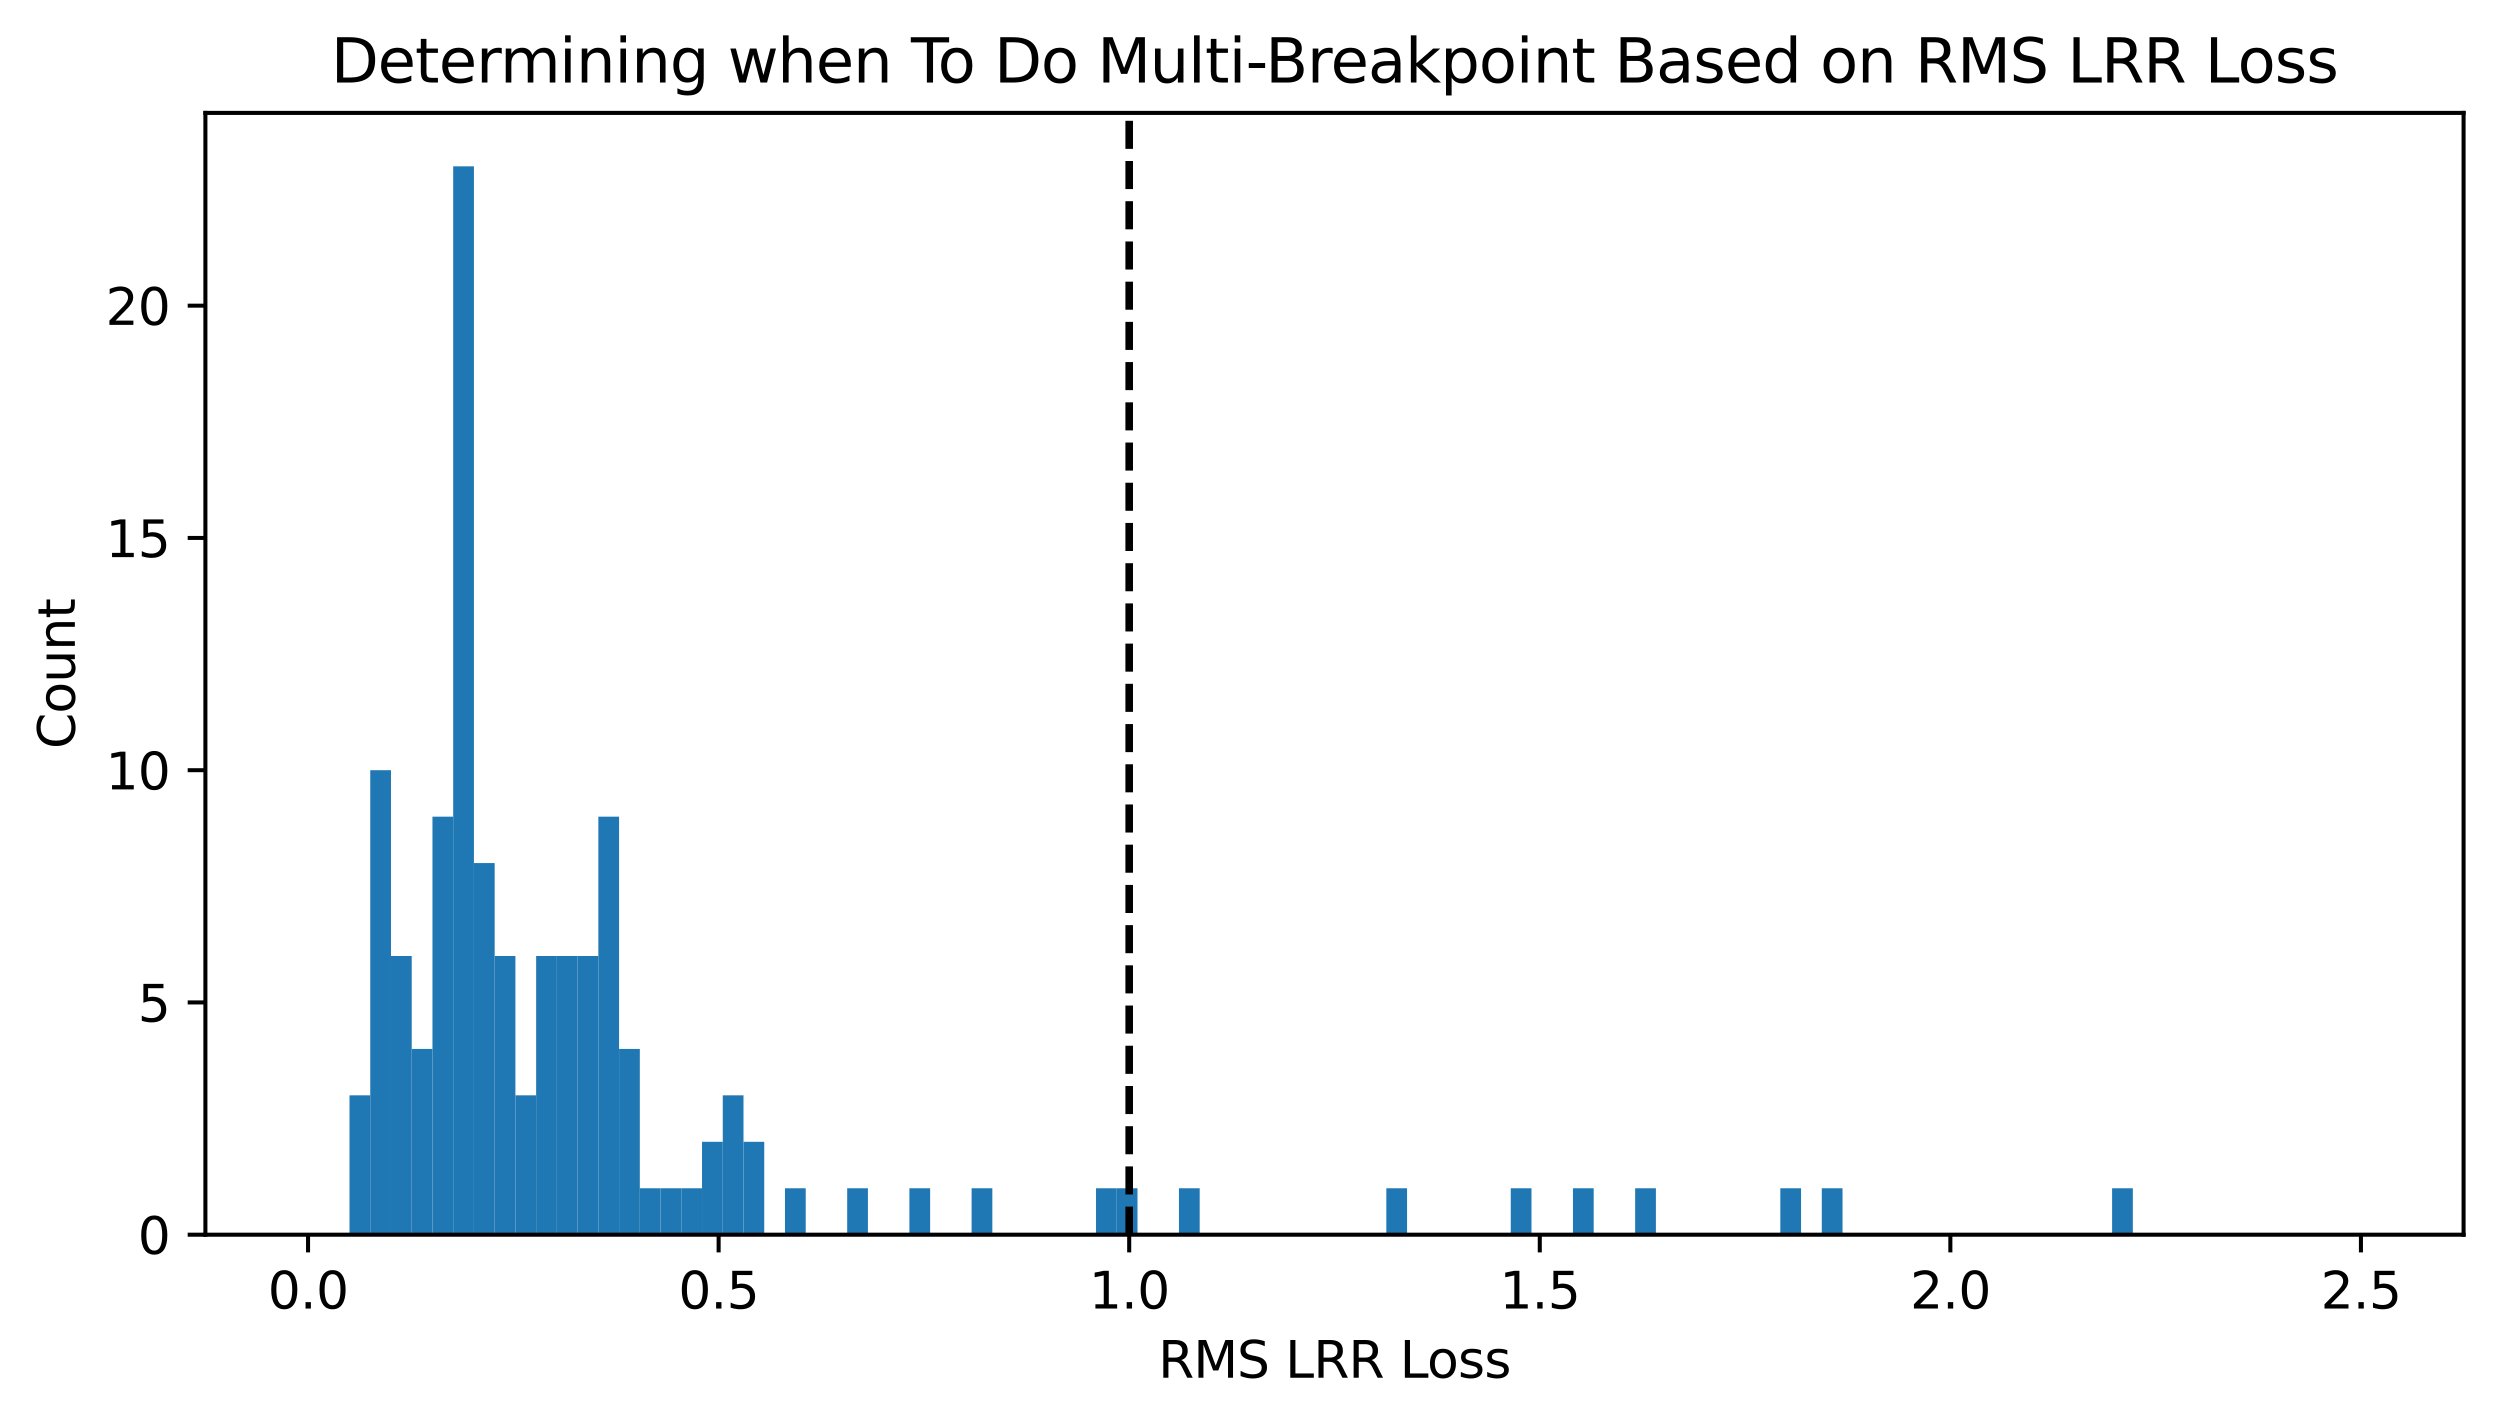<?xml version="1.0" encoding="utf-8" standalone="no"?>
<!DOCTYPE svg PUBLIC "-//W3C//DTD SVG 1.1//EN"
  "http://www.w3.org/Graphics/SVG/1.1/DTD/svg11.dtd">
<svg xmlns:xlink="http://www.w3.org/1999/xlink" width="494.203pt" height="281.634pt" viewBox="0 0 494.203 281.634" xmlns="http://www.w3.org/2000/svg" version="1.1">
 <defs>
  <style type="text/css">*{stroke-linejoin: round; stroke-linecap: butt}</style>
 </defs>
 <g id="figure_1">
  <g id="patch_1">
   <path d="M 0 281.634 
L 494.203 281.634 
L 494.203 0 
L 0 0 
z
" style="fill: #ffffff"/>
  </g>
  <g id="axes_1">
   <g id="patch_2">
    <path d="M 40.603 244.078 
L 487.003 244.078 
L 487.003 22.318 
L 40.603 22.318 
z
" style="fill: #ffffff"/>
   </g>
   <g id="patch_3">
    <path d="M 60.894 244.078 
L 64.993 244.078 
L 64.993 244.078 
L 60.894 244.078 
z
" clip-path="url(#pb91dd006cb)" style="fill: #1f77b4"/>
   </g>
   <g id="patch_4">
    <path d="M 64.993 244.078 
L 69.092 244.078 
L 69.092 244.078 
L 64.993 244.078 
z
" clip-path="url(#pb91dd006cb)" style="fill: #1f77b4"/>
   </g>
   <g id="patch_5">
    <path d="M 69.092 244.078 
L 73.192 244.078 
L 73.192 216.53 
L 69.092 216.53 
z
" clip-path="url(#pb91dd006cb)" style="fill: #1f77b4"/>
   </g>
   <g id="patch_6">
    <path d="M 73.192 244.078 
L 77.291 244.078 
L 77.291 152.252 
L 73.192 152.252 
z
" clip-path="url(#pb91dd006cb)" style="fill: #1f77b4"/>
   </g>
   <g id="patch_7">
    <path d="M 77.291 244.078 
L 81.39 244.078 
L 81.39 188.982 
L 77.291 188.982 
z
" clip-path="url(#pb91dd006cb)" style="fill: #1f77b4"/>
   </g>
   <g id="patch_8">
    <path d="M 81.39 244.078 
L 85.489 244.078 
L 85.489 207.348 
L 81.39 207.348 
z
" clip-path="url(#pb91dd006cb)" style="fill: #1f77b4"/>
   </g>
   <g id="patch_9">
    <path d="M 85.489 244.078 
L 89.588 244.078 
L 89.588 161.435 
L 85.489 161.435 
z
" clip-path="url(#pb91dd006cb)" style="fill: #1f77b4"/>
   </g>
   <g id="patch_10">
    <path d="M 89.588 244.078 
L 93.687 244.078 
L 93.687 32.878 
L 89.588 32.878 
z
" clip-path="url(#pb91dd006cb)" style="fill: #1f77b4"/>
   </g>
   <g id="patch_11">
    <path d="M 93.687 244.078 
L 97.787 244.078 
L 97.787 170.617 
L 93.687 170.617 
z
" clip-path="url(#pb91dd006cb)" style="fill: #1f77b4"/>
   </g>
   <g id="patch_12">
    <path d="M 97.787 244.078 
L 101.886 244.078 
L 101.886 188.982 
L 97.787 188.982 
z
" clip-path="url(#pb91dd006cb)" style="fill: #1f77b4"/>
   </g>
   <g id="patch_13">
    <path d="M 101.886 244.078 
L 105.985 244.078 
L 105.985 216.53 
L 101.886 216.53 
z
" clip-path="url(#pb91dd006cb)" style="fill: #1f77b4"/>
   </g>
   <g id="patch_14">
    <path d="M 105.985 244.078 
L 110.084 244.078 
L 110.084 188.982 
L 105.985 188.982 
z
" clip-path="url(#pb91dd006cb)" style="fill: #1f77b4"/>
   </g>
   <g id="patch_15">
    <path d="M 110.084 244.078 
L 114.183 244.078 
L 114.183 188.982 
L 110.084 188.982 
z
" clip-path="url(#pb91dd006cb)" style="fill: #1f77b4"/>
   </g>
   <g id="patch_16">
    <path d="M 114.183 244.078 
L 118.282 244.078 
L 118.282 188.982 
L 114.183 188.982 
z
" clip-path="url(#pb91dd006cb)" style="fill: #1f77b4"/>
   </g>
   <g id="patch_17">
    <path d="M 118.282 244.078 
L 122.382 244.078 
L 122.382 161.435 
L 118.282 161.435 
z
" clip-path="url(#pb91dd006cb)" style="fill: #1f77b4"/>
   </g>
   <g id="patch_18">
    <path d="M 122.382 244.078 
L 126.481 244.078 
L 126.481 207.348 
L 122.382 207.348 
z
" clip-path="url(#pb91dd006cb)" style="fill: #1f77b4"/>
   </g>
   <g id="patch_19">
    <path d="M 126.481 244.078 
L 130.58 244.078 
L 130.58 234.896 
L 126.481 234.896 
z
" clip-path="url(#pb91dd006cb)" style="fill: #1f77b4"/>
   </g>
   <g id="patch_20">
    <path d="M 130.58 244.078 
L 134.679 244.078 
L 134.679 234.896 
L 130.58 234.896 
z
" clip-path="url(#pb91dd006cb)" style="fill: #1f77b4"/>
   </g>
   <g id="patch_21">
    <path d="M 134.679 244.078 
L 138.778 244.078 
L 138.778 234.896 
L 134.679 234.896 
z
" clip-path="url(#pb91dd006cb)" style="fill: #1f77b4"/>
   </g>
   <g id="patch_22">
    <path d="M 138.778 244.078 
L 142.878 244.078 
L 142.878 225.713 
L 138.778 225.713 
z
" clip-path="url(#pb91dd006cb)" style="fill: #1f77b4"/>
   </g>
   <g id="patch_23">
    <path d="M 142.878 244.078 
L 146.977 244.078 
L 146.977 216.53 
L 142.878 216.53 
z
" clip-path="url(#pb91dd006cb)" style="fill: #1f77b4"/>
   </g>
   <g id="patch_24">
    <path d="M 146.977 244.078 
L 151.076 244.078 
L 151.076 225.713 
L 146.977 225.713 
z
" clip-path="url(#pb91dd006cb)" style="fill: #1f77b4"/>
   </g>
   <g id="patch_25">
    <path d="M 151.076 244.078 
L 155.175 244.078 
L 155.175 244.078 
L 151.076 244.078 
z
" clip-path="url(#pb91dd006cb)" style="fill: #1f77b4"/>
   </g>
   <g id="patch_26">
    <path d="M 155.175 244.078 
L 159.274 244.078 
L 159.274 234.896 
L 155.175 234.896 
z
" clip-path="url(#pb91dd006cb)" style="fill: #1f77b4"/>
   </g>
   <g id="patch_27">
    <path d="M 159.274 244.078 
L 163.373 244.078 
L 163.373 244.078 
L 159.274 244.078 
z
" clip-path="url(#pb91dd006cb)" style="fill: #1f77b4"/>
   </g>
   <g id="patch_28">
    <path d="M 163.373 244.078 
L 167.473 244.078 
L 167.473 244.078 
L 163.373 244.078 
z
" clip-path="url(#pb91dd006cb)" style="fill: #1f77b4"/>
   </g>
   <g id="patch_29">
    <path d="M 167.473 244.078 
L 171.572 244.078 
L 171.572 234.896 
L 167.473 234.896 
z
" clip-path="url(#pb91dd006cb)" style="fill: #1f77b4"/>
   </g>
   <g id="patch_30">
    <path d="M 171.572 244.078 
L 175.671 244.078 
L 175.671 244.078 
L 171.572 244.078 
z
" clip-path="url(#pb91dd006cb)" style="fill: #1f77b4"/>
   </g>
   <g id="patch_31">
    <path d="M 175.671 244.078 
L 179.77 244.078 
L 179.77 244.078 
L 175.671 244.078 
z
" clip-path="url(#pb91dd006cb)" style="fill: #1f77b4"/>
   </g>
   <g id="patch_32">
    <path d="M 179.77 244.078 
L 183.869 244.078 
L 183.869 234.896 
L 179.77 234.896 
z
" clip-path="url(#pb91dd006cb)" style="fill: #1f77b4"/>
   </g>
   <g id="patch_33">
    <path d="M 183.869 244.078 
L 187.968 244.078 
L 187.968 244.078 
L 183.869 244.078 
z
" clip-path="url(#pb91dd006cb)" style="fill: #1f77b4"/>
   </g>
   <g id="patch_34">
    <path d="M 187.968 244.078 
L 192.068 244.078 
L 192.068 244.078 
L 187.968 244.078 
z
" clip-path="url(#pb91dd006cb)" style="fill: #1f77b4"/>
   </g>
   <g id="patch_35">
    <path d="M 192.068 244.078 
L 196.167 244.078 
L 196.167 234.896 
L 192.068 234.896 
z
" clip-path="url(#pb91dd006cb)" style="fill: #1f77b4"/>
   </g>
   <g id="patch_36">
    <path d="M 196.167 244.078 
L 200.266 244.078 
L 200.266 244.078 
L 196.167 244.078 
z
" clip-path="url(#pb91dd006cb)" style="fill: #1f77b4"/>
   </g>
   <g id="patch_37">
    <path d="M 200.266 244.078 
L 204.365 244.078 
L 204.365 244.078 
L 200.266 244.078 
z
" clip-path="url(#pb91dd006cb)" style="fill: #1f77b4"/>
   </g>
   <g id="patch_38">
    <path d="M 204.365 244.078 
L 208.464 244.078 
L 208.464 244.078 
L 204.365 244.078 
z
" clip-path="url(#pb91dd006cb)" style="fill: #1f77b4"/>
   </g>
   <g id="patch_39">
    <path d="M 208.464 244.078 
L 212.563 244.078 
L 212.563 244.078 
L 208.464 244.078 
z
" clip-path="url(#pb91dd006cb)" style="fill: #1f77b4"/>
   </g>
   <g id="patch_40">
    <path d="M 212.563 244.078 
L 216.663 244.078 
L 216.663 244.078 
L 212.563 244.078 
z
" clip-path="url(#pb91dd006cb)" style="fill: #1f77b4"/>
   </g>
   <g id="patch_41">
    <path d="M 216.663 244.078 
L 220.762 244.078 
L 220.762 234.896 
L 216.663 234.896 
z
" clip-path="url(#pb91dd006cb)" style="fill: #1f77b4"/>
   </g>
   <g id="patch_42">
    <path d="M 220.762 244.078 
L 224.861 244.078 
L 224.861 234.896 
L 220.762 234.896 
z
" clip-path="url(#pb91dd006cb)" style="fill: #1f77b4"/>
   </g>
   <g id="patch_43">
    <path d="M 224.861 244.078 
L 228.96 244.078 
L 228.96 244.078 
L 224.861 244.078 
z
" clip-path="url(#pb91dd006cb)" style="fill: #1f77b4"/>
   </g>
   <g id="patch_44">
    <path d="M 228.96 244.078 
L 233.059 244.078 
L 233.059 244.078 
L 228.96 244.078 
z
" clip-path="url(#pb91dd006cb)" style="fill: #1f77b4"/>
   </g>
   <g id="patch_45">
    <path d="M 233.059 244.078 
L 237.158 244.078 
L 237.158 234.896 
L 233.059 234.896 
z
" clip-path="url(#pb91dd006cb)" style="fill: #1f77b4"/>
   </g>
   <g id="patch_46">
    <path d="M 237.158 244.078 
L 241.258 244.078 
L 241.258 244.078 
L 237.158 244.078 
z
" clip-path="url(#pb91dd006cb)" style="fill: #1f77b4"/>
   </g>
   <g id="patch_47">
    <path d="M 241.258 244.078 
L 245.357 244.078 
L 245.357 244.078 
L 241.258 244.078 
z
" clip-path="url(#pb91dd006cb)" style="fill: #1f77b4"/>
   </g>
   <g id="patch_48">
    <path d="M 245.357 244.078 
L 249.456 244.078 
L 249.456 244.078 
L 245.357 244.078 
z
" clip-path="url(#pb91dd006cb)" style="fill: #1f77b4"/>
   </g>
   <g id="patch_49">
    <path d="M 249.456 244.078 
L 253.555 244.078 
L 253.555 244.078 
L 249.456 244.078 
z
" clip-path="url(#pb91dd006cb)" style="fill: #1f77b4"/>
   </g>
   <g id="patch_50">
    <path d="M 253.555 244.078 
L 257.654 244.078 
L 257.654 244.078 
L 253.555 244.078 
z
" clip-path="url(#pb91dd006cb)" style="fill: #1f77b4"/>
   </g>
   <g id="patch_51">
    <path d="M 257.654 244.078 
L 261.754 244.078 
L 261.754 244.078 
L 257.654 244.078 
z
" clip-path="url(#pb91dd006cb)" style="fill: #1f77b4"/>
   </g>
   <g id="patch_52">
    <path d="M 261.754 244.078 
L 265.853 244.078 
L 265.853 244.078 
L 261.754 244.078 
z
" clip-path="url(#pb91dd006cb)" style="fill: #1f77b4"/>
   </g>
   <g id="patch_53">
    <path d="M 265.853 244.078 
L 269.952 244.078 
L 269.952 244.078 
L 265.853 244.078 
z
" clip-path="url(#pb91dd006cb)" style="fill: #1f77b4"/>
   </g>
   <g id="patch_54">
    <path d="M 269.952 244.078 
L 274.051 244.078 
L 274.051 244.078 
L 269.952 244.078 
z
" clip-path="url(#pb91dd006cb)" style="fill: #1f77b4"/>
   </g>
   <g id="patch_55">
    <path d="M 274.051 244.078 
L 278.15 244.078 
L 278.15 234.896 
L 274.051 234.896 
z
" clip-path="url(#pb91dd006cb)" style="fill: #1f77b4"/>
   </g>
   <g id="patch_56">
    <path d="M 278.15 244.078 
L 282.249 244.078 
L 282.249 244.078 
L 278.15 244.078 
z
" clip-path="url(#pb91dd006cb)" style="fill: #1f77b4"/>
   </g>
   <g id="patch_57">
    <path d="M 282.249 244.078 
L 286.349 244.078 
L 286.349 244.078 
L 282.249 244.078 
z
" clip-path="url(#pb91dd006cb)" style="fill: #1f77b4"/>
   </g>
   <g id="patch_58">
    <path d="M 286.349 244.078 
L 290.448 244.078 
L 290.448 244.078 
L 286.349 244.078 
z
" clip-path="url(#pb91dd006cb)" style="fill: #1f77b4"/>
   </g>
   <g id="patch_59">
    <path d="M 290.448 244.078 
L 294.547 244.078 
L 294.547 244.078 
L 290.448 244.078 
z
" clip-path="url(#pb91dd006cb)" style="fill: #1f77b4"/>
   </g>
   <g id="patch_60">
    <path d="M 294.547 244.078 
L 298.646 244.078 
L 298.646 244.078 
L 294.547 244.078 
z
" clip-path="url(#pb91dd006cb)" style="fill: #1f77b4"/>
   </g>
   <g id="patch_61">
    <path d="M 298.646 244.078 
L 302.745 244.078 
L 302.745 234.896 
L 298.646 234.896 
z
" clip-path="url(#pb91dd006cb)" style="fill: #1f77b4"/>
   </g>
   <g id="patch_62">
    <path d="M 302.745 244.078 
L 306.844 244.078 
L 306.844 244.078 
L 302.745 244.078 
z
" clip-path="url(#pb91dd006cb)" style="fill: #1f77b4"/>
   </g>
   <g id="patch_63">
    <path d="M 306.844 244.078 
L 310.944 244.078 
L 310.944 244.078 
L 306.844 244.078 
z
" clip-path="url(#pb91dd006cb)" style="fill: #1f77b4"/>
   </g>
   <g id="patch_64">
    <path d="M 310.944 244.078 
L 315.043 244.078 
L 315.043 234.896 
L 310.944 234.896 
z
" clip-path="url(#pb91dd006cb)" style="fill: #1f77b4"/>
   </g>
   <g id="patch_65">
    <path d="M 315.043 244.078 
L 319.142 244.078 
L 319.142 244.078 
L 315.043 244.078 
z
" clip-path="url(#pb91dd006cb)" style="fill: #1f77b4"/>
   </g>
   <g id="patch_66">
    <path d="M 319.142 244.078 
L 323.241 244.078 
L 323.241 244.078 
L 319.142 244.078 
z
" clip-path="url(#pb91dd006cb)" style="fill: #1f77b4"/>
   </g>
   <g id="patch_67">
    <path d="M 323.241 244.078 
L 327.34 244.078 
L 327.34 234.896 
L 323.241 234.896 
z
" clip-path="url(#pb91dd006cb)" style="fill: #1f77b4"/>
   </g>
   <g id="patch_68">
    <path d="M 327.34 244.078 
L 331.439 244.078 
L 331.439 244.078 
L 327.34 244.078 
z
" clip-path="url(#pb91dd006cb)" style="fill: #1f77b4"/>
   </g>
   <g id="patch_69">
    <path d="M 331.439 244.078 
L 335.539 244.078 
L 335.539 244.078 
L 331.439 244.078 
z
" clip-path="url(#pb91dd006cb)" style="fill: #1f77b4"/>
   </g>
   <g id="patch_70">
    <path d="M 335.539 244.078 
L 339.638 244.078 
L 339.638 244.078 
L 335.539 244.078 
z
" clip-path="url(#pb91dd006cb)" style="fill: #1f77b4"/>
   </g>
   <g id="patch_71">
    <path d="M 339.638 244.078 
L 343.737 244.078 
L 343.737 244.078 
L 339.638 244.078 
z
" clip-path="url(#pb91dd006cb)" style="fill: #1f77b4"/>
   </g>
   <g id="patch_72">
    <path d="M 343.737 244.078 
L 347.836 244.078 
L 347.836 244.078 
L 343.737 244.078 
z
" clip-path="url(#pb91dd006cb)" style="fill: #1f77b4"/>
   </g>
   <g id="patch_73">
    <path d="M 347.836 244.078 
L 351.935 244.078 
L 351.935 244.078 
L 347.836 244.078 
z
" clip-path="url(#pb91dd006cb)" style="fill: #1f77b4"/>
   </g>
   <g id="patch_74">
    <path d="M 351.935 244.078 
L 356.035 244.078 
L 356.035 234.896 
L 351.935 234.896 
z
" clip-path="url(#pb91dd006cb)" style="fill: #1f77b4"/>
   </g>
   <g id="patch_75">
    <path d="M 356.035 244.078 
L 360.134 244.078 
L 360.134 244.078 
L 356.035 244.078 
z
" clip-path="url(#pb91dd006cb)" style="fill: #1f77b4"/>
   </g>
   <g id="patch_76">
    <path d="M 360.134 244.078 
L 364.233 244.078 
L 364.233 234.896 
L 360.134 234.896 
z
" clip-path="url(#pb91dd006cb)" style="fill: #1f77b4"/>
   </g>
   <g id="patch_77">
    <path d="M 364.233 244.078 
L 368.332 244.078 
L 368.332 244.078 
L 364.233 244.078 
z
" clip-path="url(#pb91dd006cb)" style="fill: #1f77b4"/>
   </g>
   <g id="patch_78">
    <path d="M 368.332 244.078 
L 372.431 244.078 
L 372.431 244.078 
L 368.332 244.078 
z
" clip-path="url(#pb91dd006cb)" style="fill: #1f77b4"/>
   </g>
   <g id="patch_79">
    <path d="M 372.431 244.078 
L 376.53 244.078 
L 376.53 244.078 
L 372.431 244.078 
z
" clip-path="url(#pb91dd006cb)" style="fill: #1f77b4"/>
   </g>
   <g id="patch_80">
    <path d="M 376.53 244.078 
L 380.63 244.078 
L 380.63 244.078 
L 376.53 244.078 
z
" clip-path="url(#pb91dd006cb)" style="fill: #1f77b4"/>
   </g>
   <g id="patch_81">
    <path d="M 380.63 244.078 
L 384.729 244.078 
L 384.729 244.078 
L 380.63 244.078 
z
" clip-path="url(#pb91dd006cb)" style="fill: #1f77b4"/>
   </g>
   <g id="patch_82">
    <path d="M 384.729 244.078 
L 388.828 244.078 
L 388.828 244.078 
L 384.729 244.078 
z
" clip-path="url(#pb91dd006cb)" style="fill: #1f77b4"/>
   </g>
   <g id="patch_83">
    <path d="M 388.828 244.078 
L 392.927 244.078 
L 392.927 244.078 
L 388.828 244.078 
z
" clip-path="url(#pb91dd006cb)" style="fill: #1f77b4"/>
   </g>
   <g id="patch_84">
    <path d="M 392.927 244.078 
L 397.026 244.078 
L 397.026 244.078 
L 392.927 244.078 
z
" clip-path="url(#pb91dd006cb)" style="fill: #1f77b4"/>
   </g>
   <g id="patch_85">
    <path d="M 397.026 244.078 
L 401.125 244.078 
L 401.125 244.078 
L 397.026 244.078 
z
" clip-path="url(#pb91dd006cb)" style="fill: #1f77b4"/>
   </g>
   <g id="patch_86">
    <path d="M 401.125 244.078 
L 405.225 244.078 
L 405.225 244.078 
L 401.125 244.078 
z
" clip-path="url(#pb91dd006cb)" style="fill: #1f77b4"/>
   </g>
   <g id="patch_87">
    <path d="M 405.225 244.078 
L 409.324 244.078 
L 409.324 244.078 
L 405.225 244.078 
z
" clip-path="url(#pb91dd006cb)" style="fill: #1f77b4"/>
   </g>
   <g id="patch_88">
    <path d="M 409.324 244.078 
L 413.423 244.078 
L 413.423 244.078 
L 409.324 244.078 
z
" clip-path="url(#pb91dd006cb)" style="fill: #1f77b4"/>
   </g>
   <g id="patch_89">
    <path d="M 413.423 244.078 
L 417.522 244.078 
L 417.522 244.078 
L 413.423 244.078 
z
" clip-path="url(#pb91dd006cb)" style="fill: #1f77b4"/>
   </g>
   <g id="patch_90">
    <path d="M 417.522 244.078 
L 421.621 244.078 
L 421.621 234.896 
L 417.522 234.896 
z
" clip-path="url(#pb91dd006cb)" style="fill: #1f77b4"/>
   </g>
   <g id="patch_91">
    <path d="M 421.621 244.078 
L 425.72 244.078 
L 425.72 244.078 
L 421.621 244.078 
z
" clip-path="url(#pb91dd006cb)" style="fill: #1f77b4"/>
   </g>
   <g id="patch_92">
    <path d="M 425.72 244.078 
L 429.82 244.078 
L 429.82 244.078 
L 425.72 244.078 
z
" clip-path="url(#pb91dd006cb)" style="fill: #1f77b4"/>
   </g>
   <g id="patch_93">
    <path d="M 429.82 244.078 
L 433.919 244.078 
L 433.919 244.078 
L 429.82 244.078 
z
" clip-path="url(#pb91dd006cb)" style="fill: #1f77b4"/>
   </g>
   <g id="patch_94">
    <path d="M 433.919 244.078 
L 438.018 244.078 
L 438.018 244.078 
L 433.919 244.078 
z
" clip-path="url(#pb91dd006cb)" style="fill: #1f77b4"/>
   </g>
   <g id="patch_95">
    <path d="M 438.018 244.078 
L 442.117 244.078 
L 442.117 244.078 
L 438.018 244.078 
z
" clip-path="url(#pb91dd006cb)" style="fill: #1f77b4"/>
   </g>
   <g id="patch_96">
    <path d="M 442.117 244.078 
L 446.216 244.078 
L 446.216 244.078 
L 442.117 244.078 
z
" clip-path="url(#pb91dd006cb)" style="fill: #1f77b4"/>
   </g>
   <g id="patch_97">
    <path d="M 446.216 244.078 
L 450.316 244.078 
L 450.316 244.078 
L 446.216 244.078 
z
" clip-path="url(#pb91dd006cb)" style="fill: #1f77b4"/>
   </g>
   <g id="patch_98">
    <path d="M 450.316 244.078 
L 454.415 244.078 
L 454.415 244.078 
L 450.316 244.078 
z
" clip-path="url(#pb91dd006cb)" style="fill: #1f77b4"/>
   </g>
   <g id="patch_99">
    <path d="M 454.415 244.078 
L 458.514 244.078 
L 458.514 244.078 
L 454.415 244.078 
z
" clip-path="url(#pb91dd006cb)" style="fill: #1f77b4"/>
   </g>
   <g id="patch_100">
    <path d="M 458.514 244.078 
L 462.613 244.078 
L 462.613 244.078 
L 458.514 244.078 
z
" clip-path="url(#pb91dd006cb)" style="fill: #1f77b4"/>
   </g>
   <g id="patch_101">
    <path d="M 462.613 244.078 
L 466.712 244.078 
L 466.712 244.078 
L 462.613 244.078 
z
" clip-path="url(#pb91dd006cb)" style="fill: #1f77b4"/>
   </g>
   <g id="matplotlib.axis_1">
    <g id="xtick_1">
     <g id="line2d_1">
      <defs>
       <path id="m8233b3668d" d="M 0 0 
L 0 3.5 
" style="stroke: #000000; stroke-width: 0.8"/>
      </defs>
      <g>
       <use xlink:href="#m8233b3668d" x="60.894" y="244.078" style="stroke: #000000; stroke-width: 0.8"/>
      </g>
     </g>
     <g id="text_1">
      <!-- 0.0 -->
      <g transform="translate(52.942 258.677) scale(0.1 -0.1)">
       <defs>
        <path id="DejaVuSans-30" d="M 2034 4250 
Q 1547 4250 1301 3770 
Q 1056 3291 1056 2328 
Q 1056 1369 1301 889 
Q 1547 409 2034 409 
Q 2525 409 2770 889 
Q 3016 1369 3016 2328 
Q 3016 3291 2770 3770 
Q 2525 4250 2034 4250 
z
M 2034 4750 
Q 2819 4750 3233 4129 
Q 3647 3509 3647 2328 
Q 3647 1150 3233 529 
Q 2819 -91 2034 -91 
Q 1250 -91 836 529 
Q 422 1150 422 2328 
Q 422 3509 836 4129 
Q 1250 4750 2034 4750 
z
" transform="scale(0.016)"/>
        <path id="DejaVuSans-2e" d="M 684 794 
L 1344 794 
L 1344 0 
L 684 0 
L 684 794 
z
" transform="scale(0.016)"/>
       </defs>
       <use xlink:href="#DejaVuSans-30"/>
       <use xlink:href="#DejaVuSans-2e" x="63.623"/>
       <use xlink:href="#DejaVuSans-30" x="95.41"/>
      </g>
     </g>
    </g>
    <g id="xtick_2">
     <g id="line2d_2">
      <g>
       <use xlink:href="#m8233b3668d" x="142.058" y="244.078" style="stroke: #000000; stroke-width: 0.8"/>
      </g>
     </g>
     <g id="text_2">
      <!-- 0.5 -->
      <g transform="translate(134.106 258.677) scale(0.1 -0.1)">
       <defs>
        <path id="DejaVuSans-35" d="M 691 4666 
L 3169 4666 
L 3169 4134 
L 1269 4134 
L 1269 2991 
Q 1406 3038 1543 3061 
Q 1681 3084 1819 3084 
Q 2600 3084 3056 2656 
Q 3513 2228 3513 1497 
Q 3513 744 3044 326 
Q 2575 -91 1722 -91 
Q 1428 -91 1123 -41 
Q 819 9 494 109 
L 494 744 
Q 775 591 1075 516 
Q 1375 441 1709 441 
Q 2250 441 2565 725 
Q 2881 1009 2881 1497 
Q 2881 1984 2565 2268 
Q 2250 2553 1709 2553 
Q 1456 2553 1204 2497 
Q 953 2441 691 2322 
L 691 4666 
z
" transform="scale(0.016)"/>
       </defs>
       <use xlink:href="#DejaVuSans-30"/>
       <use xlink:href="#DejaVuSans-2e" x="63.623"/>
       <use xlink:href="#DejaVuSans-35" x="95.41"/>
      </g>
     </g>
    </g>
    <g id="xtick_3">
     <g id="line2d_3">
      <g>
       <use xlink:href="#m8233b3668d" x="223.221" y="244.078" style="stroke: #000000; stroke-width: 0.8"/>
      </g>
     </g>
     <g id="text_3">
      <!-- 1.0 -->
      <g transform="translate(215.27 258.677) scale(0.1 -0.1)">
       <defs>
        <path id="DejaVuSans-31" d="M 794 531 
L 1825 531 
L 1825 4091 
L 703 3866 
L 703 4441 
L 1819 4666 
L 2450 4666 
L 2450 531 
L 3481 531 
L 3481 0 
L 794 0 
L 794 531 
z
" transform="scale(0.016)"/>
       </defs>
       <use xlink:href="#DejaVuSans-31"/>
       <use xlink:href="#DejaVuSans-2e" x="63.623"/>
       <use xlink:href="#DejaVuSans-30" x="95.41"/>
      </g>
     </g>
    </g>
    <g id="xtick_4">
     <g id="line2d_4">
      <g>
       <use xlink:href="#m8233b3668d" x="304.385" y="244.078" style="stroke: #000000; stroke-width: 0.8"/>
      </g>
     </g>
     <g id="text_4">
      <!-- 1.5 -->
      <g transform="translate(296.433 258.677) scale(0.1 -0.1)">
       <use xlink:href="#DejaVuSans-31"/>
       <use xlink:href="#DejaVuSans-2e" x="63.623"/>
       <use xlink:href="#DejaVuSans-35" x="95.41"/>
      </g>
     </g>
    </g>
    <g id="xtick_5">
     <g id="line2d_5">
      <g>
       <use xlink:href="#m8233b3668d" x="385.549" y="244.078" style="stroke: #000000; stroke-width: 0.8"/>
      </g>
     </g>
     <g id="text_5">
      <!-- 2.0 -->
      <g transform="translate(377.597 258.677) scale(0.1 -0.1)">
       <defs>
        <path id="DejaVuSans-32" d="M 1228 531 
L 3431 531 
L 3431 0 
L 469 0 
L 469 531 
Q 828 903 1448 1529 
Q 2069 2156 2228 2338 
Q 2531 2678 2651 2914 
Q 2772 3150 2772 3378 
Q 2772 3750 2511 3984 
Q 2250 4219 1831 4219 
Q 1534 4219 1204 4116 
Q 875 4013 500 3803 
L 500 4441 
Q 881 4594 1212 4672 
Q 1544 4750 1819 4750 
Q 2544 4750 2975 4387 
Q 3406 4025 3406 3419 
Q 3406 3131 3298 2873 
Q 3191 2616 2906 2266 
Q 2828 2175 2409 1742 
Q 1991 1309 1228 531 
z
" transform="scale(0.016)"/>
       </defs>
       <use xlink:href="#DejaVuSans-32"/>
       <use xlink:href="#DejaVuSans-2e" x="63.623"/>
       <use xlink:href="#DejaVuSans-30" x="95.41"/>
      </g>
     </g>
    </g>
    <g id="xtick_6">
     <g id="line2d_6">
      <g>
       <use xlink:href="#m8233b3668d" x="466.712" y="244.078" style="stroke: #000000; stroke-width: 0.8"/>
      </g>
     </g>
     <g id="text_6">
      <!-- 2.5 -->
      <g transform="translate(458.761 258.677) scale(0.1 -0.1)">
       <use xlink:href="#DejaVuSans-32"/>
       <use xlink:href="#DejaVuSans-2e" x="63.623"/>
       <use xlink:href="#DejaVuSans-35" x="95.41"/>
      </g>
     </g>
    </g>
    <g id="text_7">
     <!-- RMS LRR Loss -->
     <g transform="translate(228.961 272.355) scale(0.1 -0.1)">
      <defs>
       <path id="DejaVuSans-52" d="M 2841 2188 
Q 3044 2119 3236 1894 
Q 3428 1669 3622 1275 
L 4263 0 
L 3584 0 
L 2988 1197 
Q 2756 1666 2539 1819 
Q 2322 1972 1947 1972 
L 1259 1972 
L 1259 0 
L 628 0 
L 628 4666 
L 2053 4666 
Q 2853 4666 3247 4331 
Q 3641 3997 3641 3322 
Q 3641 2881 3436 2590 
Q 3231 2300 2841 2188 
z
M 1259 4147 
L 1259 2491 
L 2053 2491 
Q 2509 2491 2742 2702 
Q 2975 2913 2975 3322 
Q 2975 3731 2742 3939 
Q 2509 4147 2053 4147 
L 1259 4147 
z
" transform="scale(0.016)"/>
       <path id="DejaVuSans-4d" d="M 628 4666 
L 1569 4666 
L 2759 1491 
L 3956 4666 
L 4897 4666 
L 4897 0 
L 4281 0 
L 4281 4097 
L 3078 897 
L 2444 897 
L 1241 4097 
L 1241 0 
L 628 0 
L 628 4666 
z
" transform="scale(0.016)"/>
       <path id="DejaVuSans-53" d="M 3425 4513 
L 3425 3897 
Q 3066 4069 2747 4153 
Q 2428 4238 2131 4238 
Q 1616 4238 1336 4038 
Q 1056 3838 1056 3469 
Q 1056 3159 1242 3001 
Q 1428 2844 1947 2747 
L 2328 2669 
Q 3034 2534 3370 2195 
Q 3706 1856 3706 1288 
Q 3706 609 3251 259 
Q 2797 -91 1919 -91 
Q 1588 -91 1214 -16 
Q 841 59 441 206 
L 441 856 
Q 825 641 1194 531 
Q 1563 422 1919 422 
Q 2459 422 2753 634 
Q 3047 847 3047 1241 
Q 3047 1584 2836 1778 
Q 2625 1972 2144 2069 
L 1759 2144 
Q 1053 2284 737 2584 
Q 422 2884 422 3419 
Q 422 4038 858 4394 
Q 1294 4750 2059 4750 
Q 2388 4750 2728 4690 
Q 3069 4631 3425 4513 
z
" transform="scale(0.016)"/>
       <path id="DejaVuSans-20" transform="scale(0.016)"/>
       <path id="DejaVuSans-4c" d="M 628 4666 
L 1259 4666 
L 1259 531 
L 3531 531 
L 3531 0 
L 628 0 
L 628 4666 
z
" transform="scale(0.016)"/>
       <path id="DejaVuSans-6f" d="M 1959 3097 
Q 1497 3097 1228 2736 
Q 959 2375 959 1747 
Q 959 1119 1226 758 
Q 1494 397 1959 397 
Q 2419 397 2687 759 
Q 2956 1122 2956 1747 
Q 2956 2369 2687 2733 
Q 2419 3097 1959 3097 
z
M 1959 3584 
Q 2709 3584 3137 3096 
Q 3566 2609 3566 1747 
Q 3566 888 3137 398 
Q 2709 -91 1959 -91 
Q 1206 -91 779 398 
Q 353 888 353 1747 
Q 353 2609 779 3096 
Q 1206 3584 1959 3584 
z
" transform="scale(0.016)"/>
       <path id="DejaVuSans-73" d="M 2834 3397 
L 2834 2853 
Q 2591 2978 2328 3040 
Q 2066 3103 1784 3103 
Q 1356 3103 1142 2972 
Q 928 2841 928 2578 
Q 928 2378 1081 2264 
Q 1234 2150 1697 2047 
L 1894 2003 
Q 2506 1872 2764 1633 
Q 3022 1394 3022 966 
Q 3022 478 2636 193 
Q 2250 -91 1575 -91 
Q 1294 -91 989 -36 
Q 684 19 347 128 
L 347 722 
Q 666 556 975 473 
Q 1284 391 1588 391 
Q 1994 391 2212 530 
Q 2431 669 2431 922 
Q 2431 1156 2273 1281 
Q 2116 1406 1581 1522 
L 1381 1569 
Q 847 1681 609 1914 
Q 372 2147 372 2553 
Q 372 3047 722 3315 
Q 1072 3584 1716 3584 
Q 2034 3584 2315 3537 
Q 2597 3491 2834 3397 
z
" transform="scale(0.016)"/>
      </defs>
      <use xlink:href="#DejaVuSans-52"/>
      <use xlink:href="#DejaVuSans-4d" x="69.482"/>
      <use xlink:href="#DejaVuSans-53" x="155.762"/>
      <use xlink:href="#DejaVuSans-20" x="219.238"/>
      <use xlink:href="#DejaVuSans-4c" x="251.025"/>
      <use xlink:href="#DejaVuSans-52" x="306.738"/>
      <use xlink:href="#DejaVuSans-52" x="376.221"/>
      <use xlink:href="#DejaVuSans-20" x="445.703"/>
      <use xlink:href="#DejaVuSans-4c" x="477.49"/>
      <use xlink:href="#DejaVuSans-6f" x="531.453"/>
      <use xlink:href="#DejaVuSans-73" x="592.635"/>
      <use xlink:href="#DejaVuSans-73" x="644.734"/>
     </g>
    </g>
   </g>
   <g id="matplotlib.axis_2">
    <g id="ytick_1">
     <g id="line2d_7">
      <defs>
       <path id="m5044b2ad9e" d="M 0 0 
L -3.5 0 
" style="stroke: #000000; stroke-width: 0.8"/>
      </defs>
      <g>
       <use xlink:href="#m5044b2ad9e" x="40.603" y="244.078" style="stroke: #000000; stroke-width: 0.8"/>
      </g>
     </g>
     <g id="text_8">
      <!-- 0 -->
      <g transform="translate(27.241 247.877) scale(0.1 -0.1)">
       <use xlink:href="#DejaVuSans-30"/>
      </g>
     </g>
    </g>
    <g id="ytick_2">
     <g id="line2d_8">
      <g>
       <use xlink:href="#m5044b2ad9e" x="40.603" y="198.165" style="stroke: #000000; stroke-width: 0.8"/>
      </g>
     </g>
     <g id="text_9">
      <!-- 5 -->
      <g transform="translate(27.241 201.964) scale(0.1 -0.1)">
       <use xlink:href="#DejaVuSans-35"/>
      </g>
     </g>
    </g>
    <g id="ytick_3">
     <g id="line2d_9">
      <g>
       <use xlink:href="#m5044b2ad9e" x="40.603" y="152.252" style="stroke: #000000; stroke-width: 0.8"/>
      </g>
     </g>
     <g id="text_10">
      <!-- 10 -->
      <g transform="translate(20.878 156.051) scale(0.1 -0.1)">
       <use xlink:href="#DejaVuSans-31"/>
       <use xlink:href="#DejaVuSans-30" x="63.623"/>
      </g>
     </g>
    </g>
    <g id="ytick_4">
     <g id="line2d_10">
      <g>
       <use xlink:href="#m5044b2ad9e" x="40.603" y="106.339" style="stroke: #000000; stroke-width: 0.8"/>
      </g>
     </g>
     <g id="text_11">
      <!-- 15 -->
      <g transform="translate(20.878 110.138) scale(0.1 -0.1)">
       <use xlink:href="#DejaVuSans-31"/>
       <use xlink:href="#DejaVuSans-35" x="63.623"/>
      </g>
     </g>
    </g>
    <g id="ytick_5">
     <g id="line2d_11">
      <g>
       <use xlink:href="#m5044b2ad9e" x="40.603" y="60.426" style="stroke: #000000; stroke-width: 0.8"/>
      </g>
     </g>
     <g id="text_12">
      <!-- 20 -->
      <g transform="translate(20.878 64.225) scale(0.1 -0.1)">
       <use xlink:href="#DejaVuSans-32"/>
       <use xlink:href="#DejaVuSans-30" x="63.623"/>
      </g>
     </g>
    </g>
    <g id="text_13">
     <!-- Count -->
     <g transform="translate(14.798 148.047) rotate(-90) scale(0.1 -0.1)">
      <defs>
       <path id="DejaVuSans-43" d="M 4122 4306 
L 4122 3641 
Q 3803 3938 3442 4084 
Q 3081 4231 2675 4231 
Q 1875 4231 1450 3742 
Q 1025 3253 1025 2328 
Q 1025 1406 1450 917 
Q 1875 428 2675 428 
Q 3081 428 3442 575 
Q 3803 722 4122 1019 
L 4122 359 
Q 3791 134 3420 21 
Q 3050 -91 2638 -91 
Q 1578 -91 968 557 
Q 359 1206 359 2328 
Q 359 3453 968 4101 
Q 1578 4750 2638 4750 
Q 3056 4750 3426 4639 
Q 3797 4528 4122 4306 
z
" transform="scale(0.016)"/>
       <path id="DejaVuSans-75" d="M 544 1381 
L 544 3500 
L 1119 3500 
L 1119 1403 
Q 1119 906 1312 657 
Q 1506 409 1894 409 
Q 2359 409 2629 706 
Q 2900 1003 2900 1516 
L 2900 3500 
L 3475 3500 
L 3475 0 
L 2900 0 
L 2900 538 
Q 2691 219 2414 64 
Q 2138 -91 1772 -91 
Q 1169 -91 856 284 
Q 544 659 544 1381 
z
M 1991 3584 
L 1991 3584 
z
" transform="scale(0.016)"/>
       <path id="DejaVuSans-6e" d="M 3513 2113 
L 3513 0 
L 2938 0 
L 2938 2094 
Q 2938 2591 2744 2837 
Q 2550 3084 2163 3084 
Q 1697 3084 1428 2787 
Q 1159 2491 1159 1978 
L 1159 0 
L 581 0 
L 581 3500 
L 1159 3500 
L 1159 2956 
Q 1366 3272 1645 3428 
Q 1925 3584 2291 3584 
Q 2894 3584 3203 3211 
Q 3513 2838 3513 2113 
z
" transform="scale(0.016)"/>
       <path id="DejaVuSans-74" d="M 1172 4494 
L 1172 3500 
L 2356 3500 
L 2356 3053 
L 1172 3053 
L 1172 1153 
Q 1172 725 1289 603 
Q 1406 481 1766 481 
L 2356 481 
L 2356 0 
L 1766 0 
Q 1100 0 847 248 
Q 594 497 594 1153 
L 594 3053 
L 172 3053 
L 172 3500 
L 594 3500 
L 594 4494 
L 1172 4494 
z
" transform="scale(0.016)"/>
      </defs>
      <use xlink:href="#DejaVuSans-43"/>
      <use xlink:href="#DejaVuSans-6f" x="69.824"/>
      <use xlink:href="#DejaVuSans-75" x="131.006"/>
      <use xlink:href="#DejaVuSans-6e" x="194.385"/>
      <use xlink:href="#DejaVuSans-74" x="257.764"/>
     </g>
    </g>
   </g>
   <g id="line2d_12">
    <path d="M 223.221 244.078 
L 223.221 22.318 
" clip-path="url(#pb91dd006cb)" style="fill: none; stroke-dasharray: 5.55,2.4; stroke-dashoffset: 0; stroke: #000000; stroke-width: 1.5"/>
   </g>
   <g id="patch_102">
    <path d="M 40.603 244.078 
L 40.603 22.318 
" style="fill: none; stroke: #000000; stroke-width: 0.8; stroke-linejoin: miter; stroke-linecap: square"/>
   </g>
   <g id="patch_103">
    <path d="M 487.003 244.078 
L 487.003 22.318 
" style="fill: none; stroke: #000000; stroke-width: 0.8; stroke-linejoin: miter; stroke-linecap: square"/>
   </g>
   <g id="patch_104">
    <path d="M 40.603 244.078 
L 487.003 244.078 
" style="fill: none; stroke: #000000; stroke-width: 0.8; stroke-linejoin: miter; stroke-linecap: square"/>
   </g>
   <g id="patch_105">
    <path d="M 40.603 22.318 
L 487.003 22.318 
" style="fill: none; stroke: #000000; stroke-width: 0.8; stroke-linejoin: miter; stroke-linecap: square"/>
   </g>
   <g id="text_14">
    <!-- Determining when To Do Multi-Breakpoint Based on RMS LRR Loss -->
    <g transform="translate(65.424 16.318) scale(0.12 -0.12)">
     <defs>
      <path id="DejaVuSans-44" d="M 1259 4147 
L 1259 519 
L 2022 519 
Q 2988 519 3436 956 
Q 3884 1394 3884 2338 
Q 3884 3275 3436 3711 
Q 2988 4147 2022 4147 
L 1259 4147 
z
M 628 4666 
L 1925 4666 
Q 3281 4666 3915 4102 
Q 4550 3538 4550 2338 
Q 4550 1131 3912 565 
Q 3275 0 1925 0 
L 628 0 
L 628 4666 
z
" transform="scale(0.016)"/>
      <path id="DejaVuSans-65" d="M 3597 1894 
L 3597 1613 
L 953 1613 
Q 991 1019 1311 708 
Q 1631 397 2203 397 
Q 2534 397 2845 478 
Q 3156 559 3463 722 
L 3463 178 
Q 3153 47 2828 -22 
Q 2503 -91 2169 -91 
Q 1331 -91 842 396 
Q 353 884 353 1716 
Q 353 2575 817 3079 
Q 1281 3584 2069 3584 
Q 2775 3584 3186 3129 
Q 3597 2675 3597 1894 
z
M 3022 2063 
Q 3016 2534 2758 2815 
Q 2500 3097 2075 3097 
Q 1594 3097 1305 2825 
Q 1016 2553 972 2059 
L 3022 2063 
z
" transform="scale(0.016)"/>
      <path id="DejaVuSans-72" d="M 2631 2963 
Q 2534 3019 2420 3045 
Q 2306 3072 2169 3072 
Q 1681 3072 1420 2755 
Q 1159 2438 1159 1844 
L 1159 0 
L 581 0 
L 581 3500 
L 1159 3500 
L 1159 2956 
Q 1341 3275 1631 3429 
Q 1922 3584 2338 3584 
Q 2397 3584 2469 3576 
Q 2541 3569 2628 3553 
L 2631 2963 
z
" transform="scale(0.016)"/>
      <path id="DejaVuSans-6d" d="M 3328 2828 
Q 3544 3216 3844 3400 
Q 4144 3584 4550 3584 
Q 5097 3584 5394 3201 
Q 5691 2819 5691 2113 
L 5691 0 
L 5113 0 
L 5113 2094 
Q 5113 2597 4934 2840 
Q 4756 3084 4391 3084 
Q 3944 3084 3684 2787 
Q 3425 2491 3425 1978 
L 3425 0 
L 2847 0 
L 2847 2094 
Q 2847 2600 2669 2842 
Q 2491 3084 2119 3084 
Q 1678 3084 1418 2786 
Q 1159 2488 1159 1978 
L 1159 0 
L 581 0 
L 581 3500 
L 1159 3500 
L 1159 2956 
Q 1356 3278 1631 3431 
Q 1906 3584 2284 3584 
Q 2666 3584 2933 3390 
Q 3200 3197 3328 2828 
z
" transform="scale(0.016)"/>
      <path id="DejaVuSans-69" d="M 603 3500 
L 1178 3500 
L 1178 0 
L 603 0 
L 603 3500 
z
M 603 4863 
L 1178 4863 
L 1178 4134 
L 603 4134 
L 603 4863 
z
" transform="scale(0.016)"/>
      <path id="DejaVuSans-67" d="M 2906 1791 
Q 2906 2416 2648 2759 
Q 2391 3103 1925 3103 
Q 1463 3103 1205 2759 
Q 947 2416 947 1791 
Q 947 1169 1205 825 
Q 1463 481 1925 481 
Q 2391 481 2648 825 
Q 2906 1169 2906 1791 
z
M 3481 434 
Q 3481 -459 3084 -895 
Q 2688 -1331 1869 -1331 
Q 1566 -1331 1297 -1286 
Q 1028 -1241 775 -1147 
L 775 -588 
Q 1028 -725 1275 -790 
Q 1522 -856 1778 -856 
Q 2344 -856 2625 -561 
Q 2906 -266 2906 331 
L 2906 616 
Q 2728 306 2450 153 
Q 2172 0 1784 0 
Q 1141 0 747 490 
Q 353 981 353 1791 
Q 353 2603 747 3093 
Q 1141 3584 1784 3584 
Q 2172 3584 2450 3431 
Q 2728 3278 2906 2969 
L 2906 3500 
L 3481 3500 
L 3481 434 
z
" transform="scale(0.016)"/>
      <path id="DejaVuSans-77" d="M 269 3500 
L 844 3500 
L 1563 769 
L 2278 3500 
L 2956 3500 
L 3675 769 
L 4391 3500 
L 4966 3500 
L 4050 0 
L 3372 0 
L 2619 2869 
L 1863 0 
L 1184 0 
L 269 3500 
z
" transform="scale(0.016)"/>
      <path id="DejaVuSans-68" d="M 3513 2113 
L 3513 0 
L 2938 0 
L 2938 2094 
Q 2938 2591 2744 2837 
Q 2550 3084 2163 3084 
Q 1697 3084 1428 2787 
Q 1159 2491 1159 1978 
L 1159 0 
L 581 0 
L 581 4863 
L 1159 4863 
L 1159 2956 
Q 1366 3272 1645 3428 
Q 1925 3584 2291 3584 
Q 2894 3584 3203 3211 
Q 3513 2838 3513 2113 
z
" transform="scale(0.016)"/>
      <path id="DejaVuSans-54" d="M -19 4666 
L 3928 4666 
L 3928 4134 
L 2272 4134 
L 2272 0 
L 1638 0 
L 1638 4134 
L -19 4134 
L -19 4666 
z
" transform="scale(0.016)"/>
      <path id="DejaVuSans-6c" d="M 603 4863 
L 1178 4863 
L 1178 0 
L 603 0 
L 603 4863 
z
" transform="scale(0.016)"/>
      <path id="DejaVuSans-2d" d="M 313 2009 
L 1997 2009 
L 1997 1497 
L 313 1497 
L 313 2009 
z
" transform="scale(0.016)"/>
      <path id="DejaVuSans-42" d="M 1259 2228 
L 1259 519 
L 2272 519 
Q 2781 519 3026 730 
Q 3272 941 3272 1375 
Q 3272 1813 3026 2020 
Q 2781 2228 2272 2228 
L 1259 2228 
z
M 1259 4147 
L 1259 2741 
L 2194 2741 
Q 2656 2741 2882 2914 
Q 3109 3088 3109 3444 
Q 3109 3797 2882 3972 
Q 2656 4147 2194 4147 
L 1259 4147 
z
M 628 4666 
L 2241 4666 
Q 2963 4666 3353 4366 
Q 3744 4066 3744 3513 
Q 3744 3084 3544 2831 
Q 3344 2578 2956 2516 
Q 3422 2416 3680 2098 
Q 3938 1781 3938 1306 
Q 3938 681 3513 340 
Q 3088 0 2303 0 
L 628 0 
L 628 4666 
z
" transform="scale(0.016)"/>
      <path id="DejaVuSans-61" d="M 2194 1759 
Q 1497 1759 1228 1600 
Q 959 1441 959 1056 
Q 959 750 1161 570 
Q 1363 391 1709 391 
Q 2188 391 2477 730 
Q 2766 1069 2766 1631 
L 2766 1759 
L 2194 1759 
z
M 3341 1997 
L 3341 0 
L 2766 0 
L 2766 531 
Q 2569 213 2275 61 
Q 1981 -91 1556 -91 
Q 1019 -91 701 211 
Q 384 513 384 1019 
Q 384 1609 779 1909 
Q 1175 2209 1959 2209 
L 2766 2209 
L 2766 2266 
Q 2766 2663 2505 2880 
Q 2244 3097 1772 3097 
Q 1472 3097 1187 3025 
Q 903 2953 641 2809 
L 641 3341 
Q 956 3463 1253 3523 
Q 1550 3584 1831 3584 
Q 2591 3584 2966 3190 
Q 3341 2797 3341 1997 
z
" transform="scale(0.016)"/>
      <path id="DejaVuSans-6b" d="M 581 4863 
L 1159 4863 
L 1159 1991 
L 2875 3500 
L 3609 3500 
L 1753 1863 
L 3688 0 
L 2938 0 
L 1159 1709 
L 1159 0 
L 581 0 
L 581 4863 
z
" transform="scale(0.016)"/>
      <path id="DejaVuSans-70" d="M 1159 525 
L 1159 -1331 
L 581 -1331 
L 581 3500 
L 1159 3500 
L 1159 2969 
Q 1341 3281 1617 3432 
Q 1894 3584 2278 3584 
Q 2916 3584 3314 3078 
Q 3713 2572 3713 1747 
Q 3713 922 3314 415 
Q 2916 -91 2278 -91 
Q 1894 -91 1617 61 
Q 1341 213 1159 525 
z
M 3116 1747 
Q 3116 2381 2855 2742 
Q 2594 3103 2138 3103 
Q 1681 3103 1420 2742 
Q 1159 2381 1159 1747 
Q 1159 1113 1420 752 
Q 1681 391 2138 391 
Q 2594 391 2855 752 
Q 3116 1113 3116 1747 
z
" transform="scale(0.016)"/>
      <path id="DejaVuSans-64" d="M 2906 2969 
L 2906 4863 
L 3481 4863 
L 3481 0 
L 2906 0 
L 2906 525 
Q 2725 213 2448 61 
Q 2172 -91 1784 -91 
Q 1150 -91 751 415 
Q 353 922 353 1747 
Q 353 2572 751 3078 
Q 1150 3584 1784 3584 
Q 2172 3584 2448 3432 
Q 2725 3281 2906 2969 
z
M 947 1747 
Q 947 1113 1208 752 
Q 1469 391 1925 391 
Q 2381 391 2643 752 
Q 2906 1113 2906 1747 
Q 2906 2381 2643 2742 
Q 2381 3103 1925 3103 
Q 1469 3103 1208 2742 
Q 947 2381 947 1747 
z
" transform="scale(0.016)"/>
     </defs>
     <use xlink:href="#DejaVuSans-44"/>
     <use xlink:href="#DejaVuSans-65" x="77.002"/>
     <use xlink:href="#DejaVuSans-74" x="138.525"/>
     <use xlink:href="#DejaVuSans-65" x="177.734"/>
     <use xlink:href="#DejaVuSans-72" x="239.258"/>
     <use xlink:href="#DejaVuSans-6d" x="278.621"/>
     <use xlink:href="#DejaVuSans-69" x="376.033"/>
     <use xlink:href="#DejaVuSans-6e" x="403.816"/>
     <use xlink:href="#DejaVuSans-69" x="467.195"/>
     <use xlink:href="#DejaVuSans-6e" x="494.979"/>
     <use xlink:href="#DejaVuSans-67" x="558.357"/>
     <use xlink:href="#DejaVuSans-20" x="621.834"/>
     <use xlink:href="#DejaVuSans-77" x="653.621"/>
     <use xlink:href="#DejaVuSans-68" x="735.408"/>
     <use xlink:href="#DejaVuSans-65" x="798.787"/>
     <use xlink:href="#DejaVuSans-6e" x="860.311"/>
     <use xlink:href="#DejaVuSans-20" x="923.689"/>
     <use xlink:href="#DejaVuSans-54" x="955.477"/>
     <use xlink:href="#DejaVuSans-6f" x="999.561"/>
     <use xlink:href="#DejaVuSans-20" x="1060.742"/>
     <use xlink:href="#DejaVuSans-44" x="1092.529"/>
     <use xlink:href="#DejaVuSans-6f" x="1169.531"/>
     <use xlink:href="#DejaVuSans-20" x="1230.713"/>
     <use xlink:href="#DejaVuSans-4d" x="1262.5"/>
     <use xlink:href="#DejaVuSans-75" x="1348.779"/>
     <use xlink:href="#DejaVuSans-6c" x="1412.158"/>
     <use xlink:href="#DejaVuSans-74" x="1439.941"/>
     <use xlink:href="#DejaVuSans-69" x="1479.15"/>
     <use xlink:href="#DejaVuSans-2d" x="1506.934"/>
     <use xlink:href="#DejaVuSans-42" x="1539.393"/>
     <use xlink:href="#DejaVuSans-72" x="1607.996"/>
     <use xlink:href="#DejaVuSans-65" x="1646.859"/>
     <use xlink:href="#DejaVuSans-61" x="1708.383"/>
     <use xlink:href="#DejaVuSans-6b" x="1769.662"/>
     <use xlink:href="#DejaVuSans-70" x="1827.572"/>
     <use xlink:href="#DejaVuSans-6f" x="1891.049"/>
     <use xlink:href="#DejaVuSans-69" x="1952.23"/>
     <use xlink:href="#DejaVuSans-6e" x="1980.014"/>
     <use xlink:href="#DejaVuSans-74" x="2043.393"/>
     <use xlink:href="#DejaVuSans-20" x="2082.602"/>
     <use xlink:href="#DejaVuSans-42" x="2114.389"/>
     <use xlink:href="#DejaVuSans-61" x="2182.992"/>
     <use xlink:href="#DejaVuSans-73" x="2244.271"/>
     <use xlink:href="#DejaVuSans-65" x="2296.371"/>
     <use xlink:href="#DejaVuSans-64" x="2357.895"/>
     <use xlink:href="#DejaVuSans-20" x="2421.371"/>
     <use xlink:href="#DejaVuSans-6f" x="2453.158"/>
     <use xlink:href="#DejaVuSans-6e" x="2514.34"/>
     <use xlink:href="#DejaVuSans-20" x="2577.719"/>
     <use xlink:href="#DejaVuSans-52" x="2609.506"/>
     <use xlink:href="#DejaVuSans-4d" x="2678.988"/>
     <use xlink:href="#DejaVuSans-53" x="2765.268"/>
     <use xlink:href="#DejaVuSans-20" x="2828.744"/>
     <use xlink:href="#DejaVuSans-4c" x="2860.531"/>
     <use xlink:href="#DejaVuSans-52" x="2916.244"/>
     <use xlink:href="#DejaVuSans-52" x="2985.727"/>
     <use xlink:href="#DejaVuSans-20" x="3055.209"/>
     <use xlink:href="#DejaVuSans-4c" x="3086.996"/>
     <use xlink:href="#DejaVuSans-6f" x="3140.959"/>
     <use xlink:href="#DejaVuSans-73" x="3202.141"/>
     <use xlink:href="#DejaVuSans-73" x="3254.24"/>
    </g>
   </g>
  </g>
 </g>
 <defs>
  <clipPath id="pb91dd006cb">
   <rect x="40.603" y="22.318" width="446.4" height="221.76"/>
  </clipPath>
 </defs>
</svg>
